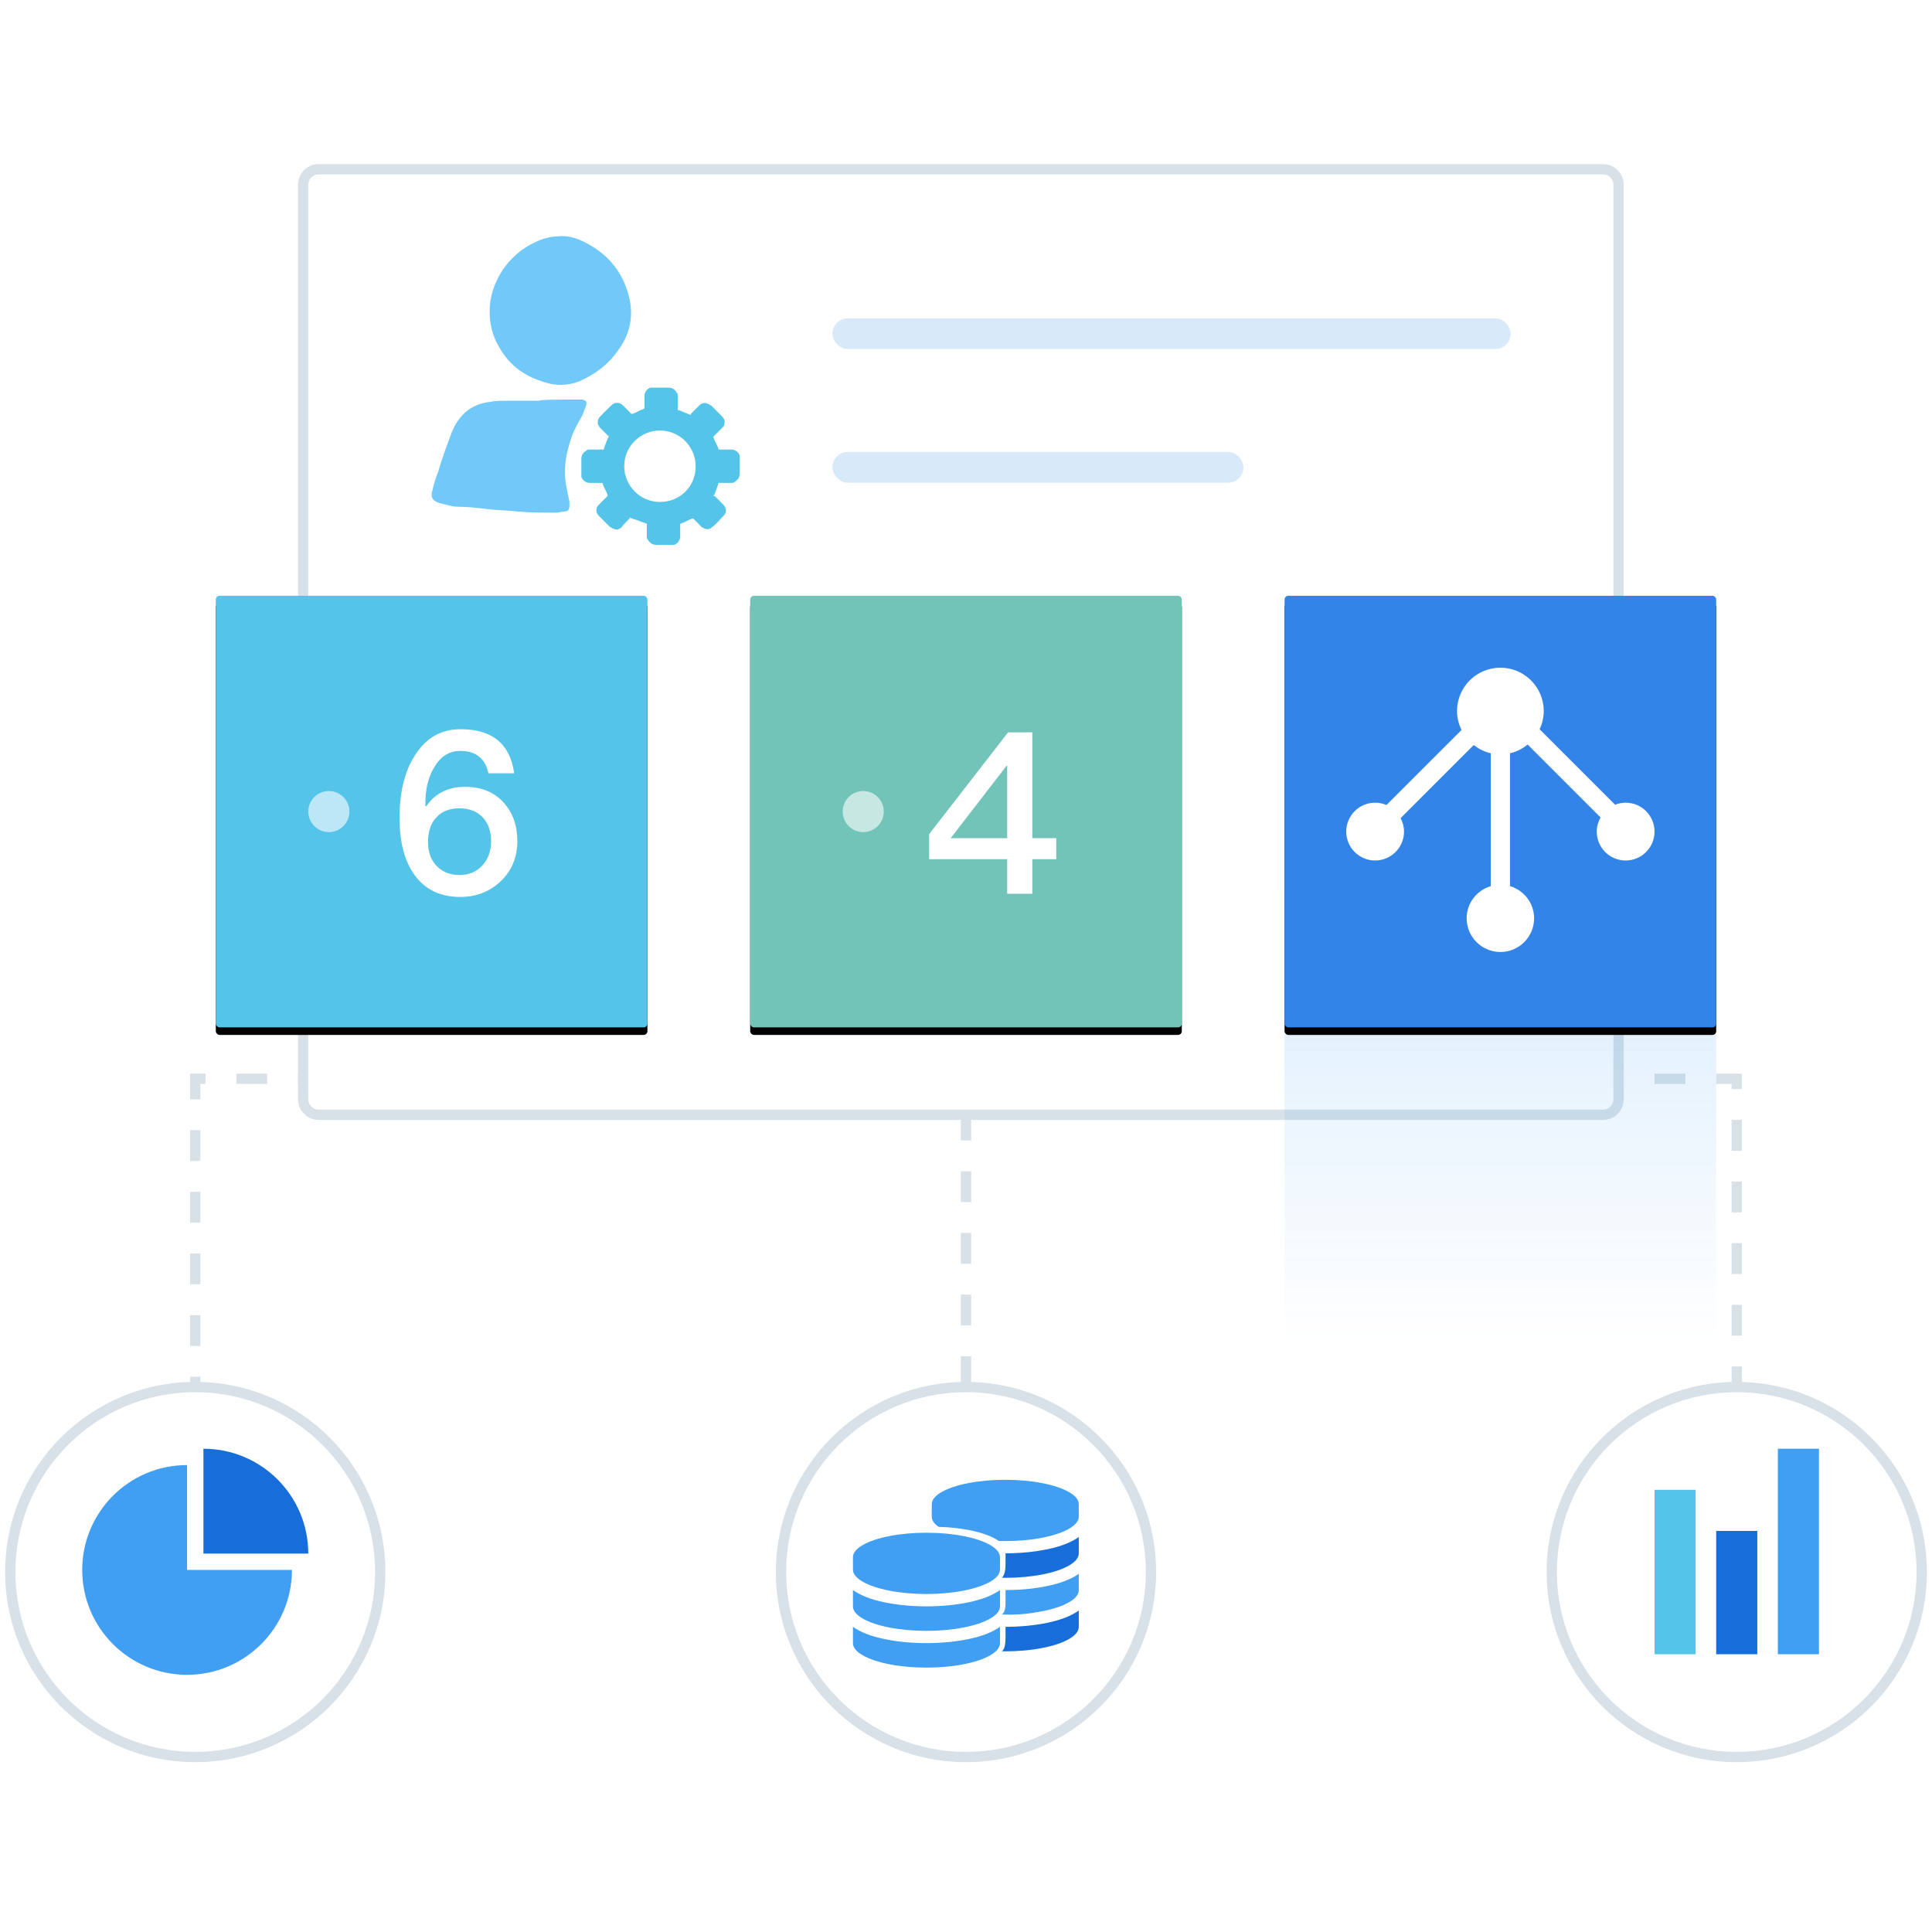 <?xml version="1.0" encoding="UTF-8" standalone="no"?>
<svg width="1024px" height="1024px" viewBox="0 0 1024 1024" version="1.1" xmlns="http://www.w3.org/2000/svg" xmlns:xlink="http://www.w3.org/1999/xlink">
    <!-- Generator: Sketch 46.2 (44496) - http://www.bohemiancoding.com/sketch -->
    <title>Governor</title>
    <desc>Created with Sketch.</desc>
    <defs>
        <rect id="path-1" x="0" y="0" width="228.766" height="228.766" rx="2"></rect>
        <filter x="-6.1%" y="-4.4%" width="112.2%" height="112.2%" filterUnits="objectBoundingBox" id="filter-2">
            <feOffset dx="0" dy="4" in="SourceAlpha" result="shadowOffsetOuter1"></feOffset>
            <feGaussianBlur stdDeviation="4" in="shadowOffsetOuter1" result="shadowBlurOuter1"></feGaussianBlur>
            <feColorMatrix values="0 0 0 0 0.882   0 0 0 0 0.91   0 0 0 0 0.933  0 0 0 0.875 0" type="matrix" in="shadowBlurOuter1"></feColorMatrix>
        </filter>
        <rect id="path-3" x="0" y="0" width="228.766" height="228.766" rx="2"></rect>
        <filter x="-6.1%" y="-4.4%" width="112.2%" height="112.2%" filterUnits="objectBoundingBox" id="filter-4">
            <feOffset dx="0" dy="4" in="SourceAlpha" result="shadowOffsetOuter1"></feOffset>
            <feGaussianBlur stdDeviation="4" in="shadowOffsetOuter1" result="shadowBlurOuter1"></feGaussianBlur>
            <feColorMatrix values="0 0 0 0 0.882   0 0 0 0 0.91   0 0 0 0 0.933  0 0 0 0.875 0" type="matrix" in="shadowBlurOuter1"></feColorMatrix>
        </filter>
        <linearGradient x1="50%" y1="0%" x2="50%" y2="100%" id="linearGradient-5">
            <stop stop-color="#409EF3" offset="0%"></stop>
            <stop stop-color="#409EF3" stop-opacity="0" offset="100%"></stop>
        </linearGradient>
        <rect id="path-6" x="0" y="0" width="228.766" height="228.766" rx="2"></rect>
        <filter x="-6.1%" y="-4.4%" width="112.2%" height="112.2%" filterUnits="objectBoundingBox" id="filter-7">
            <feOffset dx="0" dy="4" in="SourceAlpha" result="shadowOffsetOuter1"></feOffset>
            <feGaussianBlur stdDeviation="4" in="shadowOffsetOuter1" result="shadowBlurOuter1"></feGaussianBlur>
            <feColorMatrix values="0 0 0 0 0.882   0 0 0 0 0.91   0 0 0 0 0.933  0 0 0 0.875 0" type="matrix" in="shadowBlurOuter1"></feColorMatrix>
        </filter>
    </defs>
    <g id="Page-1" stroke="none" stroke-width="1" fill="none" fill-rule="evenodd">
        <g id="Governor">
            <g id="Group-48" transform="translate(0, 87)">
                <path d="M106.213,757.106 L106.213,740.766 L100.766,740.766 L100.766,757.106 L106.213,757.106 Z M106.213,724.426 L106.213,708.085 L100.766,708.085 L100.766,724.426 L106.213,724.426 Z M106.213,691.745 L106.213,675.404 L100.766,675.404 L100.766,691.745 L106.213,691.745 Z M106.213,659.064 L106.213,642.723 L100.766,642.723 L100.766,659.064 L106.213,659.064 Z M106.213,626.383 L106.213,610.043 L100.766,610.043 L100.766,626.383 L106.213,626.383 Z M106.213,593.702 L106.213,577.362 L100.766,577.362 L100.766,593.702 L106.213,593.702 Z M106.213,561.021 L106.213,544.681 L100.766,544.681 L100.766,561.021 L106.213,561.021 Z M106.213,528.34 L106.213,512 L100.766,512 L100.766,528.34 L106.213,528.34 Z M106.213,487.489 L108.936,487.489 L108.936,482.043 L100.766,482.043 L100.766,495.66 L106.213,495.66 L106.213,487.489 Z M125.277,487.489 L141.617,487.489 L141.617,482.043 L125.277,482.043 L125.277,487.489 Z M157.957,487.489 L174.298,487.489 L174.298,482.043 L157.957,482.043 L157.957,487.489 Z M190.638,487.489 L206.979,487.489 L206.979,482.043 L190.638,482.043 L190.638,487.489 Z M223.319,487.489 L239.66,487.489 L239.66,482.043 L223.319,482.043 L223.319,487.489 Z M256,487.489 L272.34,487.489 L272.34,482.043 L256,482.043 L256,487.489 Z M288.681,487.489 L305.021,487.489 L305.021,482.043 L288.681,482.043 L288.681,487.489 Z M321.362,487.489 L337.702,487.489 L337.702,482.043 L321.362,482.043 L321.362,487.489 Z M354.043,487.489 L370.383,487.489 L370.383,482.043 L354.043,482.043 L354.043,487.489 Z M386.723,487.489 L403.064,487.489 L403.064,482.043 L386.723,482.043 L386.723,487.489 Z M419.404,487.489 L435.745,487.489 L435.745,482.043 L419.404,482.043 L419.404,487.489 Z M452.085,487.489 L468.426,487.489 L468.426,482.043 L452.085,482.043 L452.085,487.489 Z M484.766,487.489 L501.106,487.489 L501.106,482.043 L484.766,482.043 L484.766,487.489 Z M517.447,487.489 L533.787,487.489 L533.787,482.043 L517.447,482.043 L517.447,487.489 Z M550.128,487.489 L566.468,487.489 L566.468,482.043 L550.128,482.043 L550.128,487.489 Z M582.809,487.489 L599.149,487.489 L599.149,482.043 L582.809,482.043 L582.809,487.489 Z M615.489,487.489 L631.83,487.489 L631.83,482.043 L615.489,482.043 L615.489,487.489 Z M648.17,487.489 L664.511,487.489 L664.511,482.043 L648.17,482.043 L648.17,487.489 Z M680.851,487.489 L697.191,487.489 L697.191,482.043 L680.851,482.043 L680.851,487.489 Z M713.532,487.489 L729.872,487.489 L729.872,482.043 L713.532,482.043 L713.532,487.489 Z M746.213,487.489 L762.553,487.489 L762.553,482.043 L746.213,482.043 L746.213,487.489 Z M778.894,487.489 L795.234,487.489 L795.234,482.043 L778.894,482.043 L778.894,487.489 Z M811.574,487.489 L827.915,487.489 L827.915,482.043 L811.574,482.043 L811.574,487.489 Z M844.255,487.489 L860.596,487.489 L860.596,482.043 L844.255,482.043 L844.255,487.489 Z M876.936,487.489 L893.277,487.489 L893.277,482.043 L876.936,482.043 L876.936,487.489 Z M917.787,487.489 L917.787,490.213 L923.234,490.213 L923.234,482.043 L909.617,482.043 L909.617,487.489 L917.787,487.489 Z M917.787,506.553 L917.787,522.894 L923.234,522.894 L923.234,506.553 L917.787,506.553 Z M917.787,539.234 L917.787,555.574 L923.234,555.574 L923.234,539.234 L917.787,539.234 Z M917.787,571.915 L917.787,588.255 L923.234,588.255 L923.234,571.915 L917.787,571.915 Z M917.787,604.596 L917.787,620.936 L923.234,620.936 L923.234,604.596 L917.787,604.596 Z M917.787,637.277 L917.787,653.617 L923.234,653.617 L923.234,637.277 L917.787,637.277 Z M917.787,669.957 L917.787,686.298 L923.234,686.298 L923.234,669.957 L917.787,669.957 Z M917.787,702.638 L917.787,718.979 L923.234,718.979 L923.234,702.638 L917.787,702.638 Z M917.787,735.319 L917.787,751.66 L923.234,751.66 L923.234,735.319 L917.787,735.319 Z" id="Rectangle-85" fill="#D7E1E7" fill-rule="nonzero"></path>
                <g id="Group-12" transform="translate(0, 642.723)">
                    <path d="M103.489,204.255 C47.838,204.255 2.723,159.141 2.723,103.489 C2.723,47.838 47.838,2.723 103.489,2.723 C159.141,2.723 204.255,47.838 204.255,103.489 C204.255,159.141 159.141,204.255 103.489,204.255 Z" id="Oval-23-Copy" fill="#D7E1E7" fill-rule="nonzero"></path>
                    <path d="M103.489,198.809 C156.133,198.809 198.809,156.133 198.809,103.489 C198.809,50.846 156.133,8.17 103.489,8.17 C50.846,8.17 8.17,50.846 8.17,103.489 C8.17,156.133 50.846,198.809 103.489,198.809 Z" id="Path" fill="#FFFFFF"></path>
                    <g id="图表-3" transform="translate(43.574, 38.128)">
                        <path d="M55.581,8.668 C24.884,8.668 0,33.552 0,64.249 C0,94.945 24.884,119.83 55.581,119.83 C86.277,119.83 111.161,94.945 111.161,64.249 L55.581,64.249 L55.581,8.668 Z" id="Fill-1" fill="#409EF3"></path>
                        <path d="M64.243,0.007 L64.243,55.588 L119.823,55.588 C119.823,24.891 94.939,0.007 64.243,0.007 Z" id="Path" fill="#176EDA"></path>
                    </g>
                </g>
                <g id="Group-17" transform="translate(408.511, 642.723)">
                    <path d="M103.489,204.255 C47.838,204.255 2.723,159.141 2.723,103.489 C2.723,47.838 47.838,2.723 103.489,2.723 C159.141,2.723 204.255,47.838 204.255,103.489 C204.255,159.141 159.141,204.255 103.489,204.255 Z" id="Oval-23-Copy-2" fill="#D7E1E7" fill-rule="nonzero"></path>
                    <path d="M103.489,198.809 C156.133,198.809 198.809,156.133 198.809,103.489 C198.809,50.846 156.133,8.17 103.489,8.17 C50.846,8.17 8.17,50.846 8.17,103.489 C8.17,156.133 50.846,198.809 103.489,198.809 Z" id="Path" fill="#FFFFFF"></path>
                    <g id="数据集" transform="translate(43.574, 54.468)">
                        <path d="M78.845,90.968 C78.845,90.968 79.167,91.046 80.726,91.046 C87.76,91.046 94.271,90.463 100.257,89.296 C106.244,88.129 110.979,86.548 114.463,84.553 C117.947,82.557 119.689,80.392 119.689,78.058 L119.689,69.434 C115.664,72.275 110.167,74.423 103.2,75.877 C96.275,77.323 88.833,78.049 80.872,78.058 L80.872,83.512 C80.872,89.704 79.413,90.692 78.845,90.968 Z" id="Fill-1" fill="#176EDA"></path>
                        <path d="M78.955,51.951 C80.146,52.137 79.737,52.083 80.726,52.083 C87.76,52.083 94.271,51.499 100.257,50.333 C106.244,49.166 110.979,47.585 114.463,45.589 C117.947,43.594 119.689,41.429 119.689,39.095 L119.689,30.47 C115.664,33.311 110.167,35.46 103.2,36.914 C96.276,38.36 88.833,39.086 80.872,39.094 L80.872,44.499 C80.872,46.833 80.726,50.419 78.955,51.951 Z" id="Fill-2" fill="#176EDA"></path>
                        <path d="M78.949,71.427 L80.726,71.565 C87.757,71.791 94.271,70.981 100.257,69.814 C106.244,68.648 110.979,67.066 114.463,65.071 C117.947,63.075 119.689,60.911 119.689,58.577 L119.689,49.952 C115.664,52.794 110.167,54.941 103.2,56.395 C96.275,57.841 88.833,58.568 80.872,58.576 L80.872,64.031 C80.872,66.364 81.002,70.143 78.949,71.427 Z" id="Fill-3" fill="#409EF3"></path>
                        <path d="M100.258,30.851 C106.245,29.684 110.979,28.103 114.463,26.107 C117.947,24.112 119.689,21.947 119.689,19.614 L119.689,13.119 C119.689,10.786 117.947,8.621 114.463,6.626 C110.979,4.631 106.245,3.049 100.258,1.882 C94.271,0.716 87.76,0.132 80.726,0.132 C73.69,0.132 67.179,0.716 61.193,1.882 C55.206,3.049 50.471,4.631 46.987,6.626 C43.503,8.621 41.762,10.786 41.762,13.119 L41.762,19.614 C41.762,21.548 42.959,23.365 45.351,25.067 C51.079,25.228 56.444,25.793 61.441,26.767 C67.428,27.934 72.163,29.516 75.647,31.511 C76.244,31.853 76.789,32.2 77.283,32.552 C78.417,32.584 79.563,32.602 80.726,32.602 C87.76,32.602 94.271,32.018 100.258,30.851 Z" id="Fill-4" fill="#409EF3"></path>
                        <path d="M38.964,86.689 C46.979,86.689 54.471,85.962 61.438,84.507 C68.406,83.053 73.902,80.905 77.927,78.064 L77.927,86.689 C77.927,89.023 76.185,91.187 72.701,93.182 C69.218,95.178 64.482,96.76 58.496,97.926 C52.509,99.093 45.999,99.677 38.964,99.677 C31.928,99.677 25.418,99.093 19.431,97.926 C13.445,96.76 8.709,95.178 5.225,93.182 C1.742,91.187 0,89.023 0,86.689 L0,78.064 C4.025,80.905 9.521,83.053 16.489,84.507 C23.456,85.962 30.947,86.689 38.963,86.689 L38.964,86.689 Z M38.964,67.207 C46.979,67.207 54.471,66.48 61.438,65.026 C68.406,63.571 73.902,61.423 77.927,58.582 L77.927,67.207 C77.927,69.54 76.185,71.706 72.701,73.701 C69.218,75.697 64.482,77.278 58.496,78.445 C52.509,79.611 45.999,80.195 38.964,80.195 C31.928,80.195 25.418,79.611 19.431,78.445 C13.445,77.278 8.709,75.697 5.225,73.701 C1.742,71.706 0,69.54 0,67.207 L0,58.582 C4.025,61.423 9.521,63.571 16.489,65.026 C23.456,66.48 30.947,67.207 38.963,67.207 L38.964,67.207 Z M38.964,28.194 C45.999,28.194 52.509,28.777 58.497,29.944 C64.483,31.111 69.218,32.692 72.701,34.688 C76.185,36.683 77.927,38.848 77.927,41.182 L77.927,47.675 C77.927,50.009 76.185,52.174 72.701,54.17 C69.218,56.165 64.483,57.746 58.497,58.913 C52.509,60.08 45.999,60.663 38.964,60.663 C31.928,60.663 25.418,60.08 19.431,58.913 C13.445,57.746 8.709,56.165 5.225,54.17 C1.742,52.174 0,50.009 0,47.675 L0,41.182 C0,38.848 1.742,36.683 5.225,34.688 C8.709,32.692 13.445,31.111 19.431,29.944 C25.418,28.777 31.928,28.194 38.964,28.194 Z" id="Fill-5" fill="#409EF3"></path>
                    </g>
                </g>
                <g id="Group-16" transform="translate(817.021, 642.723)">
                    <path d="M103.489,204.255 C47.838,204.255 2.723,159.141 2.723,103.489 C2.723,47.838 47.838,2.723 103.489,2.723 C159.141,2.723 204.255,47.838 204.255,103.489 C204.255,159.141 159.141,204.255 103.489,204.255 Z" id="Oval-23-Copy-3" fill="#D7E1E7" fill-rule="nonzero"></path>
                    <path d="M103.489,198.809 C156.133,198.809 198.809,156.133 198.809,103.489 C198.809,50.846 156.133,8.17 103.489,8.17 C50.846,8.17 8.17,50.846 8.17,103.489 C8.17,156.133 50.846,198.809 103.489,198.809 Z" id="Path" fill="#FFFFFF"></path>
                    <g id="Group-13" transform="translate(59.915, 38.128)">
                        <rect id="Rectangle-68-Copy" fill="#54C4E9" x="0" y="21.787" width="21.787" height="87.149"></rect>
                        <rect id="Rectangle-68-Copy-2" fill="#176EDA" x="32.681" y="43.574" width="21.787" height="65.362"></rect>
                        <rect id="Rectangle-68-Copy-3" fill="#409EF3" x="65.362" y="0" width="21.787" height="108.936"></rect>
                    </g>
                </g>
                <g id="Group-41-Copy" transform="translate(114.383, 0)">
                    <path d="M394.894,468.426 L394.894,484.766 L400.34,484.766 L400.34,468.426 L394.894,468.426 Z M394.894,501.106 L394.894,517.447 L400.34,517.447 L400.34,501.106 L394.894,501.106 Z M394.894,533.787 L394.894,550.128 L400.34,550.128 L400.34,533.787 L394.894,533.787 Z M394.894,566.468 L394.894,582.809 L400.34,582.809 L400.34,566.468 L394.894,566.468 Z M394.894,599.149 L394.894,615.489 L400.34,615.489 L400.34,599.149 L394.894,599.149 Z M394.894,631.83 L394.894,648.17 L400.34,648.17 L400.34,631.83 L394.894,631.83 Z" id="Path-51" fill="#D7E1E7" fill-rule="nonzero"></path>
                    <path d="M54.468,9.87389839e-16 L735.319,9.87389839e-16 C741.336,4.14217053e-14 746.213,4.877 746.213,10.894 L746.213,495.66 C746.213,501.676 741.336,506.553 735.319,506.553 L54.468,506.553 C48.452,506.553 43.574,501.676 43.574,495.66 L43.574,10.894 C43.574,4.877 48.452,8.83146205e-16 54.468,9.87389839e-16 Z" id="Rectangle-69-Copy" fill="#D7E1E7" fill-rule="nonzero"></path>
                    <path d="M54.468,5.447 C51.46,5.447 49.021,7.885 49.021,10.894 L49.021,495.66 C49.021,498.668 51.46,501.106 54.468,501.106 L735.319,501.106 C738.327,501.106 740.766,498.668 740.766,495.66 L740.766,10.894 C740.766,7.885 738.327,5.447 735.319,5.447 L54.468,5.447 Z" id="Path" fill="#FFFFFF"></path>
                    <g id="管理-5" transform="translate(114.383, 38.128)">
                        <path d="M30.767,39.936 C30.767,31.731 33.292,24.789 37.709,17.846 C42.128,11.535 47.807,6.486 54.75,3.33 C58.537,1.437 62.954,0.175 66.742,0.175 C71.159,-0.456 76.208,0.806 79.995,2.7 C91.986,8.38 100.19,17.215 103.978,29.838 C107.133,39.936 105.871,49.403 100.821,57.607 C95.773,65.811 89.461,71.492 80.626,75.91 C74.314,79.065 67.372,79.696 61.061,77.803 C49.701,74.648 41.497,68.967 35.816,58.87 C32.03,52.558 30.767,46.247 30.767,39.936 Z M77.47,86.639 L79.995,86.639 C81.888,87.27 82.519,87.901 81.888,89.794 C81.257,91.687 80.626,92.95 79.995,94.843 C77.47,99.261 74.945,103.679 73.683,108.097 C71.159,115.67 69.897,123.244 71.159,131.448 L73.052,140.915 L73.052,142.808 C73.052,144.701 72.421,145.964 70.528,145.964 C69.266,145.964 67.372,146.596 66.11,146.596 C59.168,146.596 52.225,146.596 45.283,145.964 C40.234,145.332 34.554,145.332 29.505,144.701 C24.456,144.07 18.776,143.439 13.727,143.439 C10.571,143.439 7.416,142.177 4.261,141.546 C0.473,140.284 -0.789,138.391 0.473,134.604 C1.104,131.448 2.366,127.661 3.629,124.506 C5.523,117.563 8.047,111.253 10.571,104.31 C14.358,94.843 20.669,89.163 30.767,87.901 C33.923,87.27 36.447,87.27 39.603,87.27 L57.274,87.27 C56.643,86.639 70.528,86.639 77.47,86.639 Z" id="Fill-1" fill="#70C9F8"></path>
                        <path d="M105.24,149.12 C103.978,151.013 102.084,152.275 100.821,154.168 C99.559,155.43 97.666,156.062 95.773,154.8 C95.141,154.8 95.141,154.168 94.511,154.168 L88.83,148.489 C87.568,147.227 86.937,145.964 87.568,144.07 C87.568,143.439 88.199,142.808 88.83,142.177 L93.248,137.759 L93.248,137.129 C92.617,135.235 91.355,133.342 90.724,131.448 C90.724,130.817 90.092,130.817 90.092,130.817 L83.781,130.817 C81.888,130.817 79.995,129.555 79.364,127.661 L79.364,118.194 C79.364,116.301 79.995,115.039 81.888,113.777 C82.519,113.146 83.15,113.146 83.781,113.146 L90.724,113.146 C91.355,113.146 91.355,113.146 91.355,112.515 C91.986,110.621 92.617,109.359 93.248,107.465 C93.248,106.834 93.88,106.834 93.88,106.203 L89.461,101.786 C87.568,99.892 87.568,97.368 89.461,95.474 L95.141,89.794 C97.035,87.901 99.559,87.901 101.452,89.794 L105.871,94.212 L106.502,94.212 C108.395,93.581 110.288,92.319 112.182,91.687 C112.812,91.687 112.812,91.056 112.812,91.056 L112.812,84.746 C112.812,82.852 114.075,80.958 115.969,80.327 L125.435,80.327 C127.328,80.327 128.591,80.958 129.853,82.852 C130.484,83.483 130.484,84.115 130.484,84.746 L130.484,91.687 C130.484,92.319 130.484,92.319 131.116,92.319 C133.009,92.95 135.533,94.212 137.426,94.843 L137.426,94.212 L141.845,89.794 C143.107,88.532 145,87.901 146.893,89.163 C147.524,89.163 147.524,89.794 148.155,89.794 L153.836,95.474 C155.098,96.737 155.729,97.999 155.098,99.892 C155.098,100.523 154.467,101.154 153.836,101.786 L149.418,106.203 L149.418,106.834 C150.049,108.728 151.311,110.621 151.942,112.515 C151.942,113.146 152.573,113.146 152.573,113.146 L158.885,113.146 C160.778,113.146 162.671,114.408 163.302,116.301 L163.302,125.768 C163.302,127.661 162.671,128.924 160.778,130.186 C160.147,130.817 159.516,130.817 158.885,130.817 L152.573,130.817 C151.942,130.817 151.942,130.817 151.942,131.448 C151.311,133.342 150.68,134.604 150.049,136.497 C150.049,137.129 149.418,137.129 149.418,137.759 L150.049,137.759 L154.467,142.177 C156.36,144.07 156.36,146.596 155.098,147.858 C153.205,149.751 151.311,152.275 148.787,154.168 C146.893,156.062 145,155.43 143.107,154.168 L138.688,149.751 L138.057,149.751 C136.164,150.382 134.271,151.644 132.378,152.275 C131.747,152.275 131.747,152.906 131.747,152.906 L131.747,159.218 C131.747,161.111 130.484,163.004 128.591,163.635 L119.124,163.635 C117.231,163.635 115.969,163.004 114.706,161.111 C114.075,160.48 114.075,159.849 114.075,159.218 L114.075,152.906 C114.075,152.275 114.075,152.275 113.444,152.275 C111.551,151.644 110.288,151.013 108.395,150.382 C106.502,149.751 105.871,149.751 105.24,149.12 Z M139.951,121.982 C139.951,111.884 131.747,103.048 121.017,103.048 C110.919,103.048 102.084,111.253 102.084,121.982 C102.084,132.079 110.288,140.915 121.017,140.915 C131.747,140.915 139.951,132.71 139.951,121.982 Z" id="Combined-Shape" fill="#54C4E9"></path>
                    </g>
                    <rect id="Rectangle-21" fill="#D8EAF9" x="326.809" y="81.702" width="359.489" height="16.34" rx="8.17"></rect>
                    <rect id="Rectangle-21-Copy-2" fill="#D8EAF9" x="326.809" y="152.511" width="217.872" height="16.34" rx="8.17"></rect>
                    <g id="Group-20" transform="translate(283.234, 228.766)">
                        <g id="Rectangle-8">
                            <use fill="black" fill-opacity="1" filter="url(#filter-2)" xlink:href="#path-1"></use>
                            <use fill="#72C4B9" fill-rule="evenodd" xlink:href="#path-1"></use>
                        </g>
                        <g id="Group-19" transform="translate(49.021, 32.681)" fill="#FFFFFF">
                            <path d="M87.672,39.718 L100.494,39.718 L100.494,95.798 L113.196,95.798 L113.196,106.943 L100.494,106.943 L100.494,125.277 L87.193,125.277 L87.193,106.943 L45.851,106.943 L45.851,93.642 L87.672,39.718 Z M86.833,57.453 L57.235,95.798 L87.193,95.798 L87.193,57.453 L86.833,57.453 Z" id="4"></path>
                            <circle id="Oval-12" opacity="0.6" cx="10.894" cy="81.702" r="10.894"></circle>
                        </g>
                    </g>
                    <g id="Group-20-Copy" transform="translate(0, 228.766)">
                        <g id="Rectangle-8">
                            <use fill="black" fill-opacity="1" filter="url(#filter-4)" xlink:href="#path-3"></use>
                            <use fill="#54C4E9" fill-rule="evenodd" xlink:href="#path-3"></use>
                        </g>
                        <g id="Group-19" transform="translate(49.021, 32.681)" fill="#FFFFFF">
                            <path d="M80.722,38.041 C97.498,38.041 106.964,45.829 109.121,61.407 L95.461,61.407 C93.783,53.499 88.75,49.544 80.602,49.544 C74.85,49.544 70.297,52.3 66.941,57.932 C63.586,63.205 62.028,69.795 62.028,77.704 L62.028,78.783 L62.627,78.783 C65.024,75.188 68.02,72.671 71.615,70.994 C74.97,69.316 78.804,68.597 83.118,68.597 C91.506,68.597 98.217,71.233 103.25,76.626 C108.283,82.018 110.799,88.968 110.799,97.356 C110.799,105.984 107.803,113.054 102.051,118.566 C96.3,124.078 89.11,126.954 80.602,126.954 C70.057,126.954 62.028,123.12 56.516,115.57 C51.004,108.141 48.368,97.955 48.368,84.894 C48.368,70.874 51.244,59.61 57.115,50.982 C62.867,42.354 70.776,38.041 80.722,38.041 Z M80.123,79.981 C74.85,79.981 70.776,81.539 67.9,84.774 C64.904,87.89 63.466,92.323 63.466,97.836 C63.466,103.228 65.024,107.542 68.14,110.657 C71.255,113.773 75.21,115.331 80.123,115.331 C85.155,115.331 89.11,113.653 92.225,110.298 C95.341,106.943 96.899,102.629 96.899,97.356 C96.899,92.084 95.341,87.89 92.465,84.774 C89.349,81.539 85.275,79.981 80.123,79.981 Z" id="6"></path>
                            <circle id="Oval-12" opacity="0.6" cx="10.894" cy="81.702" r="10.894"></circle>
                        </g>
                    </g>
                    <rect id="Rectangle-61" fill="url(#linearGradient-5)" opacity="0.201" x="566.468" y="386.723" width="228.766" height="240.029"></rect>
                    <g id="Group-20" transform="translate(566.468, 228.766)">
                        <g id="Rectangle-8">
                            <use fill="black" fill-opacity="1" filter="url(#filter-7)" xlink:href="#path-6"></use>
                            <use fill="#3384E8" fill-rule="evenodd" xlink:href="#path-6"></use>
                        </g>
                        <g id="governor--" transform="translate(32.681, 38.128)" fill-rule="nonzero" fill="#FFFFFF">
                            <path d="M148.087,71.542 C146.115,71.542 144.235,71.943 142.498,72.631 L102.495,32.627 C103.861,29.689 104.683,26.443 104.683,22.981 C104.683,10.294 94.4,0 81.702,0 C69.005,0 58.721,10.283 58.721,22.981 C58.721,26.597 59.625,29.967 61.115,33.008 L21.337,72.775 C19.488,71.984 17.454,71.542 15.317,71.542 C6.852,71.542 0,78.404 0,86.859 C0,95.324 6.862,102.176 15.317,102.176 C23.772,102.176 30.634,95.314 30.634,86.859 C30.634,84.281 29.936,81.887 28.806,79.75 L67.577,40.979 C70.196,43.044 73.237,44.575 76.596,45.346 L76.596,115.778 C69.231,117.977 63.827,124.736 63.827,132.811 C63.827,142.683 71.83,150.686 81.702,150.686 C91.575,150.686 99.577,142.683 99.577,132.811 C99.577,124.726 94.174,117.977 86.808,115.768 L86.808,45.346 C90.311,44.544 93.455,42.911 96.146,40.723 L134.804,79.38 C133.551,81.599 132.77,84.137 132.77,86.87 C132.77,95.335 139.632,102.187 148.087,102.187 C156.542,102.187 163.404,95.324 163.404,86.87 C163.404,78.394 156.542,71.542 148.087,71.542 Z" id="Shape"></path>
                        </g>
                    </g>
                </g>
            </g>
        </g>
    </g>
</svg>